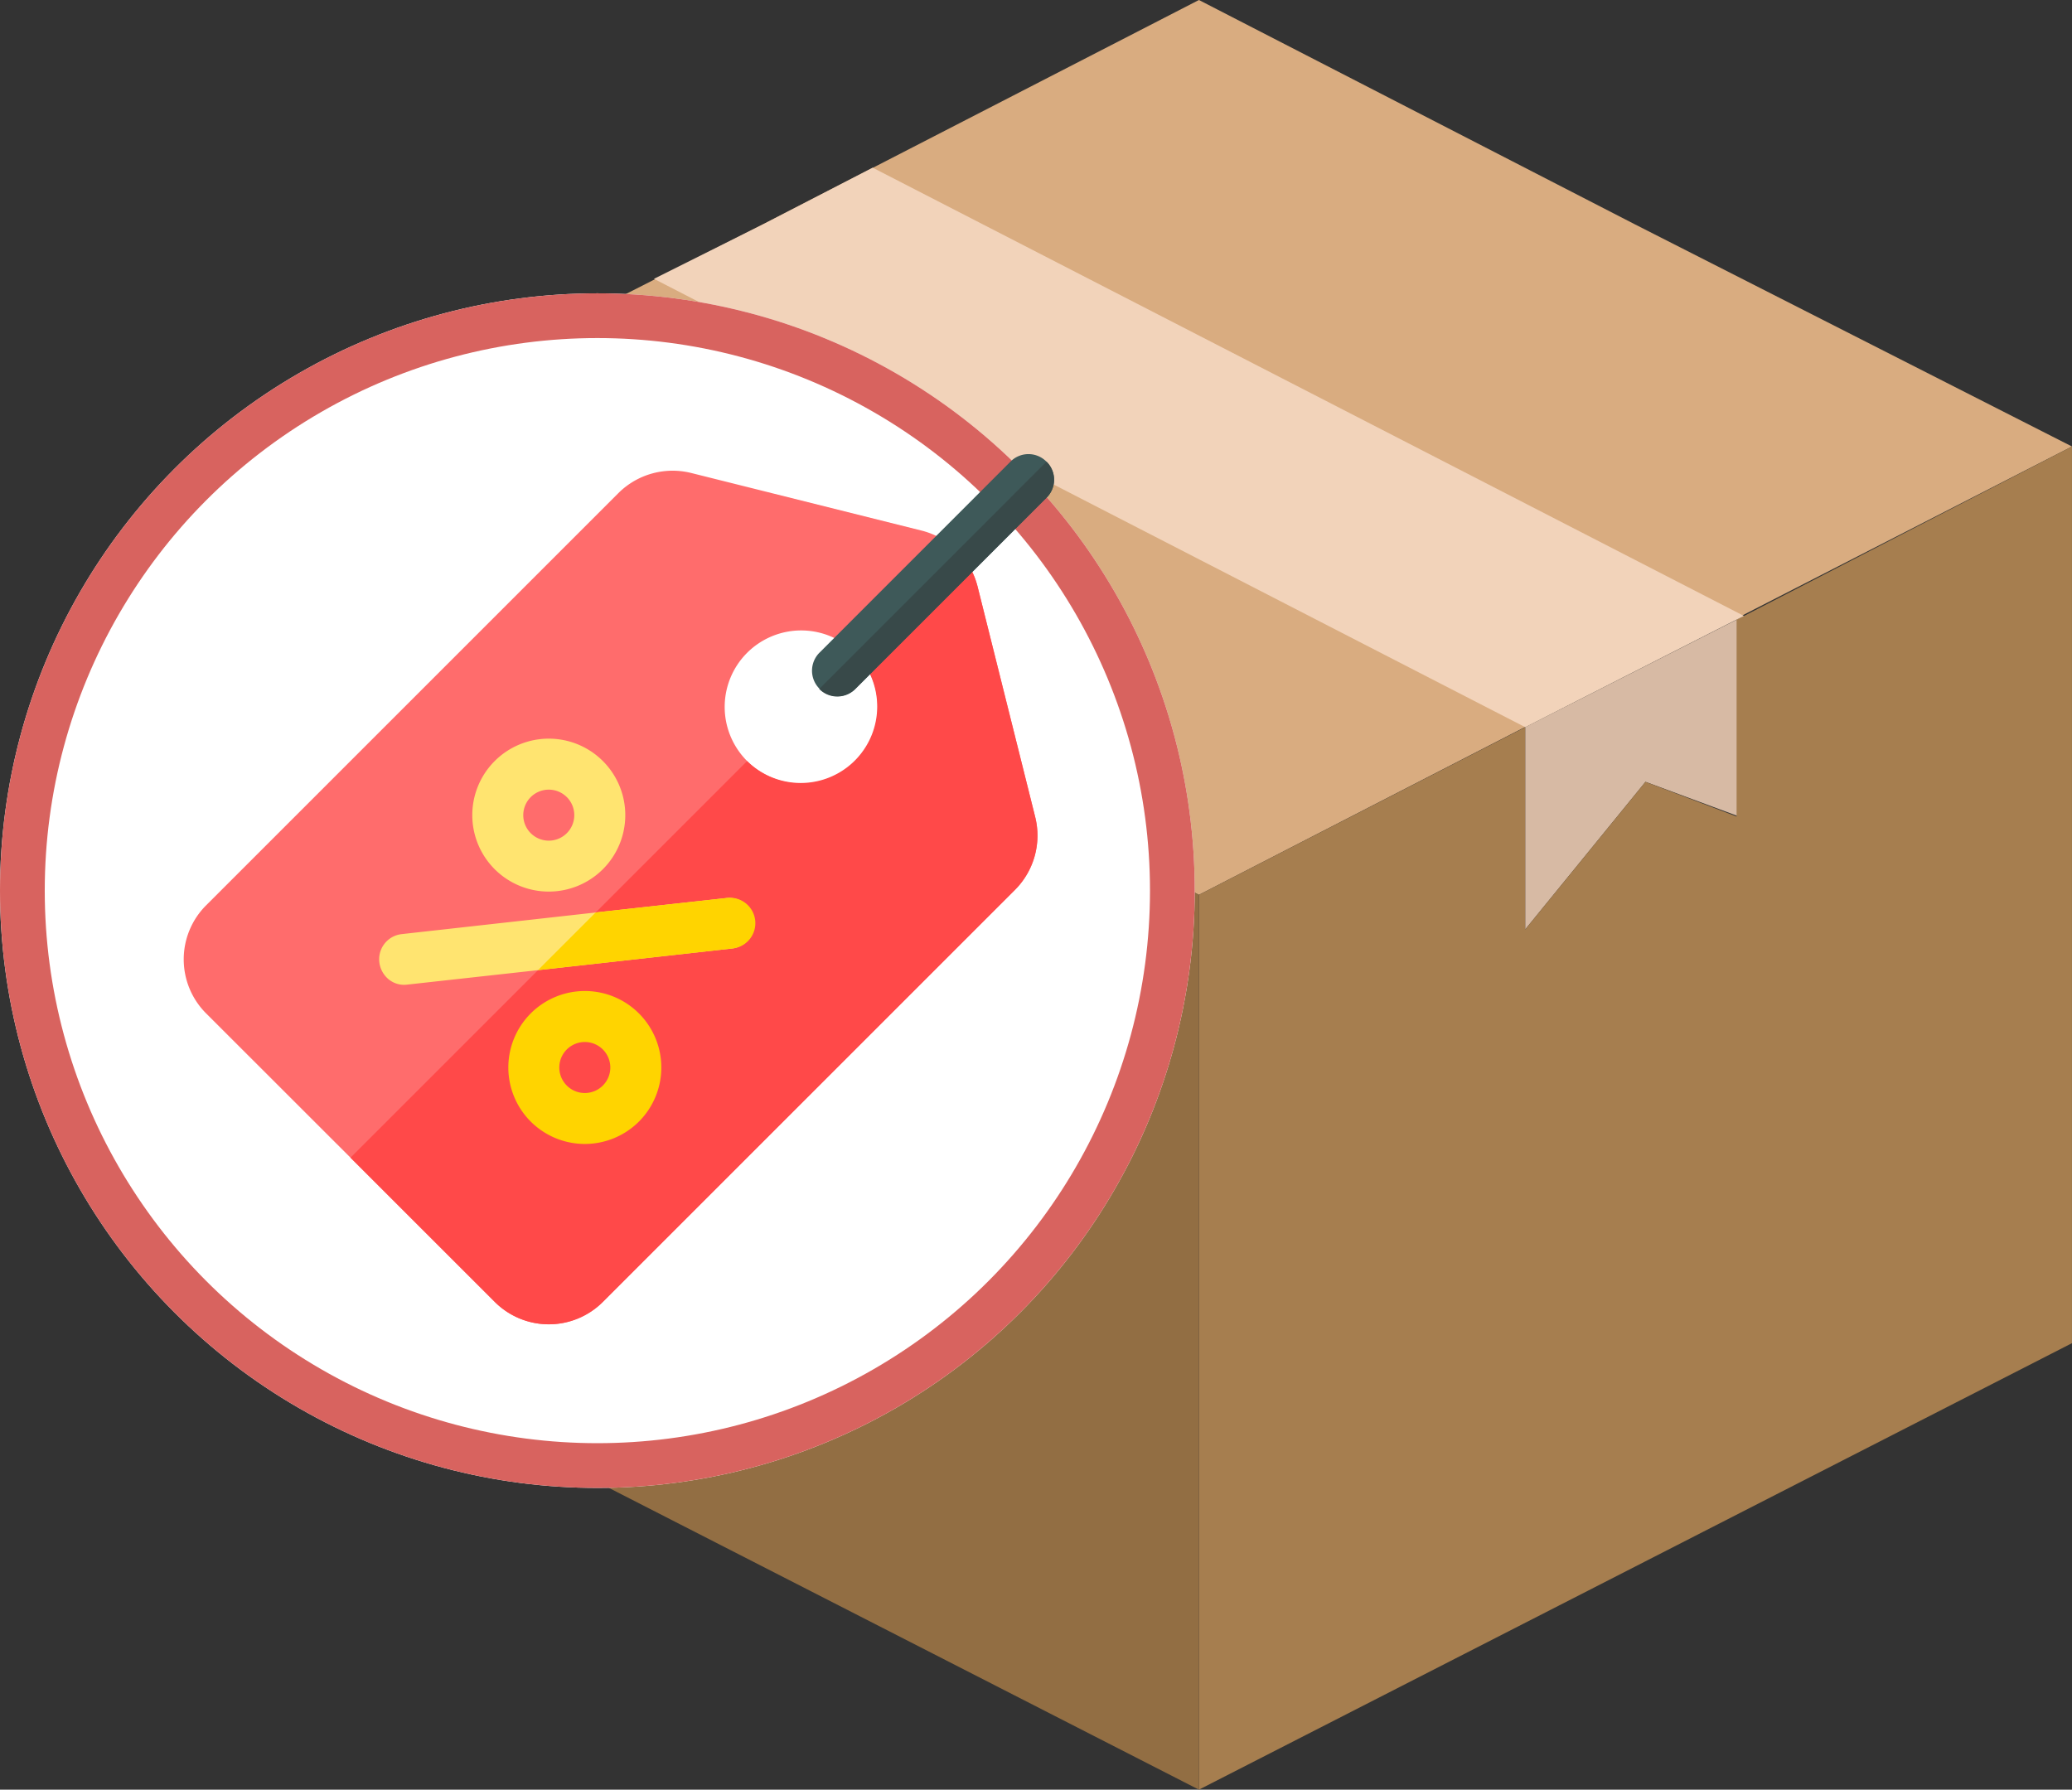 <svg xmlns="http://www.w3.org/2000/svg" viewBox="0 0 92.61 80">
  <rect x="0" y="0" width="92.61" height="80" fill="#333333" stroke="none"/>
  <defs>
    <style>
      .cls-1 {
        fill: #d9ac80;
      }

      .cls-2 {
        fill: #d7baa4;
      }

      .cls-3 {
        fill: #a67e4f;
      }

      .cls-4 {
        fill: #926e43;
      }

      .cls-5 {
        fill: #f2d3ba;
      }

      .cls-6 {
        fill: #fff;
        stroke: #d8635f;
        stroke-width: 2px;
      }

      .cls-7 {
        fill: #ff6c6c;
      }

      .cls-8 {
        fill: #ff4949;
      }

      .cls-9 {
        fill: #ffe470;
      }

      .cls-10 {
        fill: #ffd400;
      }

      .cls-11 {
        fill: #3e5959;
      }

      .cls-12 {
        fill: #384949;
      }

      .cls-13 {
        stroke: none;
      }

      .cls-14 {
        fill: none;
      }
    </style>
  </defs>
  <g id="ic_box" transform="translate(-1068 -103.232)">
    <g id="box" transform="translate(1082.565 103.232)">
      <path id="Path_61" data-name="Path 61" class="cls-1" d="M43.822,0l19.47,10.02,19.552,9.939L63.293,29.98,43.822,40,24.352,29.98,4.8,19.959,24.352,10.02Z" transform="translate(-4.8)"/>
      <path id="Path_62" data-name="Path 62" class="cls-2" d="M277.776,144.243V135.2L268,140.169v9.043l5.377-6.6Z" transform="translate(-214.395 -107.664)"/>
      <path id="Path_63" data-name="Path 63" class="cls-3" d="M196.4,118.041v40l39.022-19.959V98l-14.664,7.576-.326.163v8.8l-4.073-1.548-5.377,6.6v-9.043Z" transform="translate(-157.378 -78.041)"/>
      <path id="Path_64" data-name="Path 64" class="cls-4" d="M43.822,158.041v-40l-19.47-10.02L4.8,98v40.081Z" transform="translate(-4.8 -78.041)"/>
      <path id="Path_65" data-name="Path 65" class="cls-5" d="M76.8,41.769,115.741,61.81,125.191,57l.326-.163L86.576,36.8l-4.888,2.525Z" transform="translate(-62.136 -29.305)"/>
    </g>
    <g id="Ellipse_8" data-name="Ellipse 8" class="cls-6" transform="translate(1068 116.344)">
      <circle class="cls-13" cx="26.7" cy="26.7" r="26.7"/>
      <circle class="cls-14" cx="26.7" cy="26.7" r="25.7"/>
    </g>
    <g id="tag" transform="translate(1076.215 123.532)">
      <path id="Path_53" data-name="Path 53" class="cls-7" d="M38.054,25.24,35.476,14.926a3.456,3.456,0,0,0-2.482-2.482L22.679,9.865a3.434,3.434,0,0,0-3.255.9L1,29.189a3.414,3.414,0,0,0,0,4.835L13.9,46.916a3.414,3.414,0,0,0,4.835,0L37.152,28.5A3.434,3.434,0,0,0,38.054,25.24Zm-12.877-2.5a3.419,3.419,0,1,1,4.835,0A3.414,3.414,0,0,1,25.177,22.742Z" transform="translate(0 -9.022)"/>
      <path id="Path_54" data-name="Path 54" class="cls-8" d="M127.759,72.072,109.338,90.493a3.414,3.414,0,0,1-4.835,0l-6.446-6.446,17.728-17.728a3.419,3.419,0,0,0,4.835-4.835l4.561-4.561a3.445,3.445,0,0,1,.9,1.579l2.579,10.314A3.433,3.433,0,0,1,127.759,72.072Z" transform="translate(-90.607 -52.598)"/>
      <path id="Path_55" data-name="Path 55" class="cls-9" d="M170.751,173.272a3.419,3.419,0,1,1,4.835,0A3.423,3.423,0,0,1,170.751,173.272Zm3.223-3.223a1.14,1.14,0,1,0,0,1.612A1.14,1.14,0,0,0,173.974,170.048Z" transform="translate(-156.855 -154.717)"/>
      <path id="Path_56" data-name="Path 56" class="cls-10" d="M191.964,321.764a3.419,3.419,0,1,1,4.835,0A3.423,3.423,0,0,1,191.964,321.764Zm3.223-3.223a1.14,1.14,0,1,0,0,1.612A1.14,1.14,0,0,0,195.187,318.541Z" transform="translate(-176.457 -291.928)"/>
      <path id="Path_57" data-name="Path 57" class="cls-9" d="M130.68,263.353l-8.67.967-5.834.645a1.089,1.089,0,0,1-.935-.322,1.163,1.163,0,0,1-.322-.677,1.13,1.13,0,0,1,1-1.257l8.67-.967,5.834-.645a1.135,1.135,0,1,1,.258,2.256Z" transform="translate(-106.179 -241.253)"/>
      <path id="Path_58" data-name="Path 58" class="cls-10" d="M217.037,263.352l-8.67.967,2.579-2.579,5.834-.645a1.136,1.136,0,1,1,.258,2.256Z" transform="translate(-192.537 -241.252)"/>
      <path id="Path_59" data-name="Path 59" class="cls-11" d="M379.872,1.95,371.325,10.5a1.14,1.14,0,0,1-1.612-1.612L378.26.338a1.128,1.128,0,0,1,1.612,0A1.128,1.128,0,0,1,379.872,1.95Z" transform="translate(-341.313)"/>
      <path id="Path_60" data-name="Path 60" class="cls-12" d="M373.829,14.614,383.988,4.455a1.128,1.128,0,0,1,0,1.612l-8.547,8.547A1.129,1.129,0,0,1,373.829,14.614Z" transform="translate(-345.428 -4.117)"/>
    </g>
  </g>
</svg>
